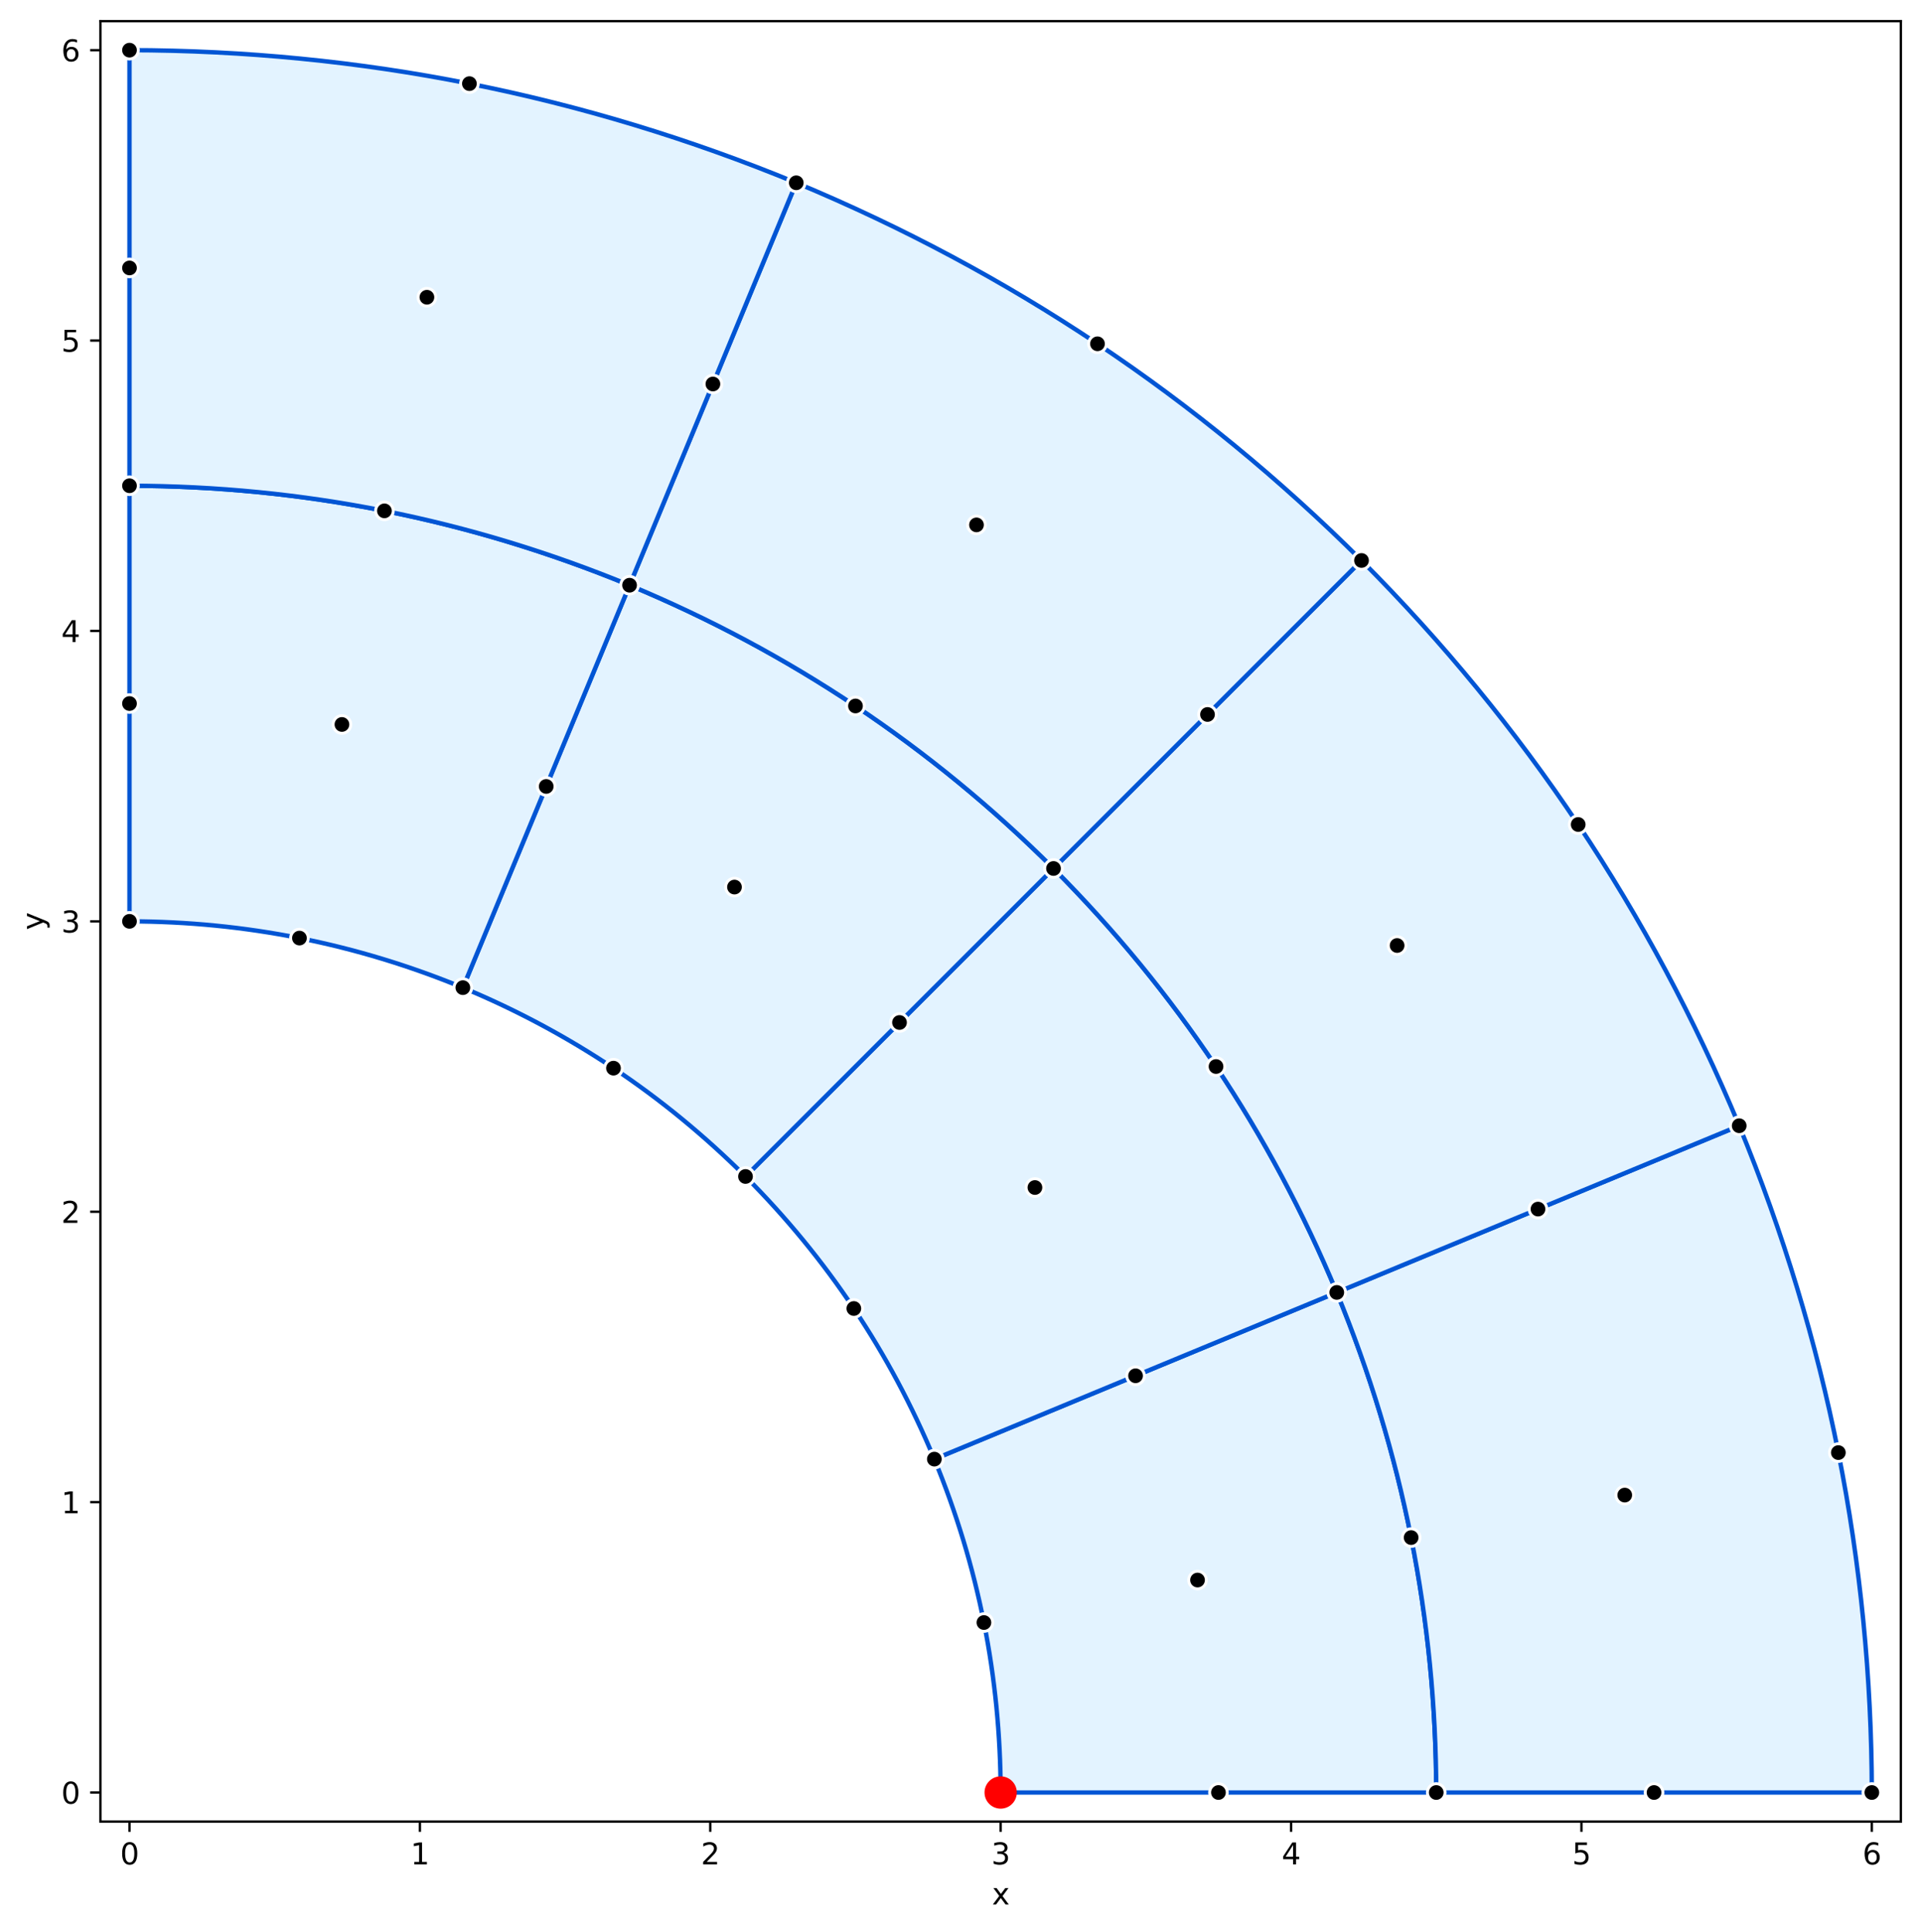 <svg xmlns="http://www.w3.org/2000/svg" xmlns:xlink="http://www.w3.org/1999/xlink" width="873.519" height="877.94" viewBox="0 0 655.139 658.455" xmlns:v="https://vecta.io/nano"><style><![CDATA[.B{stroke:#000}.C{stroke-width:.8}]]></style><g fill="#fff"><path d="M0 658.455h655.139V0H0z"/><path d="M34.241 620.899h613.699V7.2H34.241z"/></g><g fill="#e3f3ff" stroke="#0055d4" stroke-width="1.5"><path d="M341.09 611q74.238 0 148.475 0-.164-88.568-33.906-170.457-68.587 28.41-137.173 56.819Q340.98 551.955 341.09 611"/><path d="M489.565 611q74.238 0 148.475 0-.219-118.091-45.208-227.276-68.587 28.41-137.173 56.819Q489.401 522.432 489.565 611M318.486 497.362q68.587-28.41 137.173-56.819-34.045-81.763-96.556-144.507-52.494 52.494-104.988 104.988 41.674 41.829 64.371 96.338"/><path d="M455.659 440.543q68.587-28.41 137.173-56.819-45.394-109.018-128.742-192.676-52.494 52.494-104.988 104.988 62.511 62.743 96.556 144.507m-201.543-39.519q52.494-52.494 104.988-104.988-62.743-62.511-144.507-96.556-28.41 68.587-56.819 137.173 54.509 22.697 96.338 64.371"/><path d="M359.103 296.036q52.494-52.494 104.988-104.988Q380.433 107.7 271.415 62.306q-28.41 68.587-56.819 137.173 81.763 34.045 144.507 96.556m-201.326 40.618q28.41-68.587 56.819-137.173-81.889-33.742-170.457-33.906 0 74.238 0 148.475 59.045.11 113.638 22.604"/><path d="M214.596 199.48q28.41-68.587 56.819-137.173Q162.23 17.318 44.139 17.098q0 74.238 0 148.475 88.568.164 170.457 33.906"/></g><defs><path id="A" d="M0 0v3.5" class="B C"/></defs><use xlink:href="#A" x="44.139" y="620.899" class="B C"/><g transform="matrix(.1 0 0 -.1 40.958 635.497)"><defs><path id="B" d="M2034 4250q-487 0-733-480-245-479-245-1442 0-959 245-1439 246-480 733-480 491 0 736 480 246 480 246 1439 0 963-246 1442-245 480-736 480zm0 500q785 0 1199-621 414-620 414-1801 0-1178-414-1799Q2819-91 2034-91q-784 0-1198 620-414 621-414 1799 0 1181 414 1801 414 621 1198 621z" transform="scale(.016)"/></defs><use xlink:href="#B"/></g><use xlink:href="#A" x="143.123" y="620.899" class="B C"/><g transform="matrix(.1 0 0 -.1 139.941 635.497)"><defs><path id="C" d="M794 531h1031v3560L703 3866v575l1116 225h631V531h1031V0H794v531z" transform="scale(.016)"/></defs><use xlink:href="#C"/></g><use xlink:href="#A" x="242.106" y="620.899" class="B C"/><g transform="matrix(.1 0 0 -.1 238.925 635.497)"><defs><path id="D" d="M1228 531h2203V0H469v531q359 372 979 998 621 627 780 809 303 340 423 576 121 236 121 464 0 372-261 606-261 235-680 235-297 0-627-103-329-103-704-313v638q381 153 712 231 332 78 607 78 725 0 1156-363 431-362 431-968 0-288-108-546-107-257-392-607-78-91-497-524-418-433-1181-1211z" transform="scale(.016)"/></defs><use xlink:href="#D"/></g><use xlink:href="#A" x="341.09" y="620.899" class="B C"/><g transform="matrix(.1 0 0 -.1 337.909 635.497)"><defs><path id="E" d="M2597 2516q453-97 707-404 255-306 255-756 0-690-475-1069Q2609-91 1734-91q-293 0-604 58-311 58-642 174v609q262-153 574-231 313-78 654-78 593 0 904 234 311 234 311 681 0 413-289 645-289 233-804 233h-544v519h569q465 0 712 186 247 186 247 536 0 359-255 551-254 193-729 193-260 0-557-57-297-56-653-174v562q360 100 674 150 314 50 592 50 719 0 1137-327 419-326 419-882 0-388-222-655-222-267-631-370z" transform="scale(.016)"/></defs><use xlink:href="#E"/></g><use xlink:href="#A" x="440.074" y="620.899" class="B C"/><g transform="matrix(.1 0 0 -.1 436.892 635.497)"><defs><path id="F" d="M2419 4116L825 1625h1594v2491zm-166 550h794V1625h666v-525h-666V0h-628v1100H313v609l1940 2957z" transform="scale(.016)"/></defs><use xlink:href="#F"/></g><use xlink:href="#A" x="539.057" y="620.899" class="B C"/><g transform="matrix(.1 0 0 -.1 535.876 635.497)"><defs><path id="G" d="M691 4666h2478v-532H1269V2991q137 47 274 70 138 23 276 23 781 0 1237-428 457-428 457-1159 0-753-469-1171Q2575-91 1722-91q-294 0-599 50Q819 9 494 109v635q281-153 581-228 300-75 634-75 541 0 856 284 316 284 316 772 0 487-316 771-315 285-856 285-253 0-505-56-251-56-513-175v2344z" transform="scale(.016)"/></defs><use xlink:href="#G"/></g><use xlink:href="#A" x="638.041" y="620.899" class="B C"/><g transform="matrix(.1 0 0 -.1 634.86 635.497)"><defs><path id="H" d="M2113 2584q-425 0-674-291-248-290-248-796 0-503 248-796 249-292 674-292 425 0 673 292 248 293 248 796 0 506-248 796-248 291-673 291zm1253 1979v-575q-238 112-480 171-242 60-480 60-625 0-955-422-329-422-376-1275 184 272 462 417 279 145 613 145 703 0 1111-427 408-426 408-1160 0-719-425-1154Q2819-91 2113-91q-810 0-1238 620-428 621-428 1799 0 1106 525 1764 525 658 1409 658 238 0 480-47 242-47 505-140z" transform="scale(.016)"/></defs><use xlink:href="#H"/></g><g transform="matrix(.1 0 0 -.1 338.131 649.175)"><defs><path id="I" d="M3513 3500L2247 1797 3578 0h-678L1881 1375 863 0H184l1360 1831L300 3500h678l928-1247 928 1247h679z" transform="scale(.016)"/></defs><use xlink:href="#I"/></g><defs><path id="J" d="M0 0h-3.5" class="B C"/></defs><use xlink:href="#J" x="34.241" y="611" class="B C"/><use xlink:href="#B" transform="matrix(.1 0 0 -.1 20.878 614.799)"/><use xlink:href="#J" x="34.241" y="512.017" class="B C"/><use xlink:href="#C" transform="matrix(.1 0 0 -.1 20.878 515.816)"/><use xlink:href="#J" x="34.241" y="413.033" class="B C"/><use xlink:href="#D" transform="matrix(.1 0 0 -.1 20.878 416.832)"/><use xlink:href="#J" x="34.241" y="314.049" class="B C"/><use xlink:href="#E" transform="matrix(.1 0 0 -.1 20.878 317.849)"/><use xlink:href="#J" x="34.241" y="215.066" class="B C"/><use xlink:href="#F" transform="matrix(.1 0 0 -.1 20.878 218.865)"/><use xlink:href="#J" x="34.241" y="116.082" class="B C"/><use xlink:href="#G" transform="matrix(.1 0 0 -.1 20.878 119.881)"/><use xlink:href="#J" x="34.241" y="17.098" class="B C"/><use xlink:href="#H" transform="matrix(.1 0 0 -.1 20.878 20.898)"/><g transform="matrix(0 -.1 -.1 0 14.798 317.009)"><defs><path id="K" d="M2059-325q-243-625-475-815-231-191-618-191H506v481h338q237 0 368 113 132 112 291 531l103 262L191 3500h609L1894 763l1094 2737h609L2059-325z" transform="scale(.016)"/></defs><use xlink:href="#K"/></g><defs><path id="L" d="M0 3a3 3 0 0 0 2.121-.879A3 3 0 0 0 3 0a3 3 0 0 0-.879-2.121A3 3 0 0 0 0-3a3 3 0 0 0-2.121.879A3 3 0 0 0-3 0a3 3 0 0 0 .879 2.121A3 3 0 0 0 0 3z" stroke="#fff"/></defs><g stroke="#fff"><use xlink:href="#L" x="341.09" y="611"/><use xlink:href="#L" x="489.565" y="611"/><use xlink:href="#L" x="455.659" y="440.543"/><use xlink:href="#L" x="318.486" y="497.362"/><use xlink:href="#L" x="415.328" y="611"/><use xlink:href="#L" x="481.007" y="524.102"/><use xlink:href="#L" x="387.073" y="468.953"/><use xlink:href="#L" x="335.384" y="553.068"/><use xlink:href="#L" x="408.195" y="538.585"/><use xlink:href="#L" x="638.041" y="611"/><use xlink:href="#L" x="592.833" y="383.724"/><use xlink:href="#L" x="563.803" y="611"/><use xlink:href="#L" x="626.629" y="495.136"/><use xlink:href="#L" x="524.246" y="412.133"/><use xlink:href="#L" x="553.818" y="509.619"/><use xlink:href="#L" x="359.103" y="296.036"/><use xlink:href="#L" x="254.115" y="401.024"/><use xlink:href="#L" x="414.498" y="363.535"/><use xlink:href="#L" x="306.609" y="348.53"/><use xlink:href="#L" x="291.045" y="446.023"/><use xlink:href="#L" x="352.771" y="404.779"/><use xlink:href="#L" x="464.091" y="191.048"/><use xlink:href="#L" x="537.95" y="281.046"/><use xlink:href="#L" x="411.597" y="243.542"/><use xlink:href="#L" x="476.224" y="322.29"/><use xlink:href="#L" x="214.596" y="199.48"/><use xlink:href="#L" x="157.777" y="336.653"/><use xlink:href="#L" x="291.605" y="240.642"/><use xlink:href="#L" x="186.187" y="268.067"/><use xlink:href="#L" x="209.116" y="364.095"/><use xlink:href="#L" x="250.36" y="302.368"/><use xlink:href="#L" x="271.415" y="62.306"/><use xlink:href="#L" x="374.093" y="117.189"/><use xlink:href="#L" x="243.006" y="130.893"/><use xlink:href="#L" x="332.849" y="178.915"/><use xlink:href="#L" x="44.139" y="165.574"/><use xlink:href="#L" x="44.139" y="314.049"/><use xlink:href="#L" x="131.037" y="174.133"/><use xlink:href="#L" x="44.139" y="239.812"/><use xlink:href="#L" x="102.071" y="319.755"/><use xlink:href="#L" x="116.554" y="246.944"/><use xlink:href="#L" x="44.139" y="17.098"/><use xlink:href="#L" x="160.004" y="28.51"/><use xlink:href="#L" x="44.139" y="91.336"/><use xlink:href="#L" x="145.52" y="101.321"/></g><defs><path id="M" d="M0 5a5 5 0 0 0 3.536-1.464A5 5 0 0 0 5 0a5 5 0 0 0-1.464-3.536A5 5 0 0 0 0-5a5 5 0 0 0-3.536 1.464A5 5 0 0 0-5 0a5 5 0 0 0 1.464 3.536A5 5 0 0 0 0 5z" stroke="red"/></defs><g clip-path="url(#N)"><use xlink:href="#M" x="341.09" y="611" fill="red" stroke="red"/></g><g fill="none" stroke-linecap="square" class="B C"><path d="M34.241 620.899V7.2m613.698 613.699V7.2M34.241 620.899H647.94"/><path d="M34.241 7.2h613.699"/></g><defs><clipPath id="N"><path d="M34.241 7.2h613.699v613.699H34.241z"/></clipPath></defs></svg>